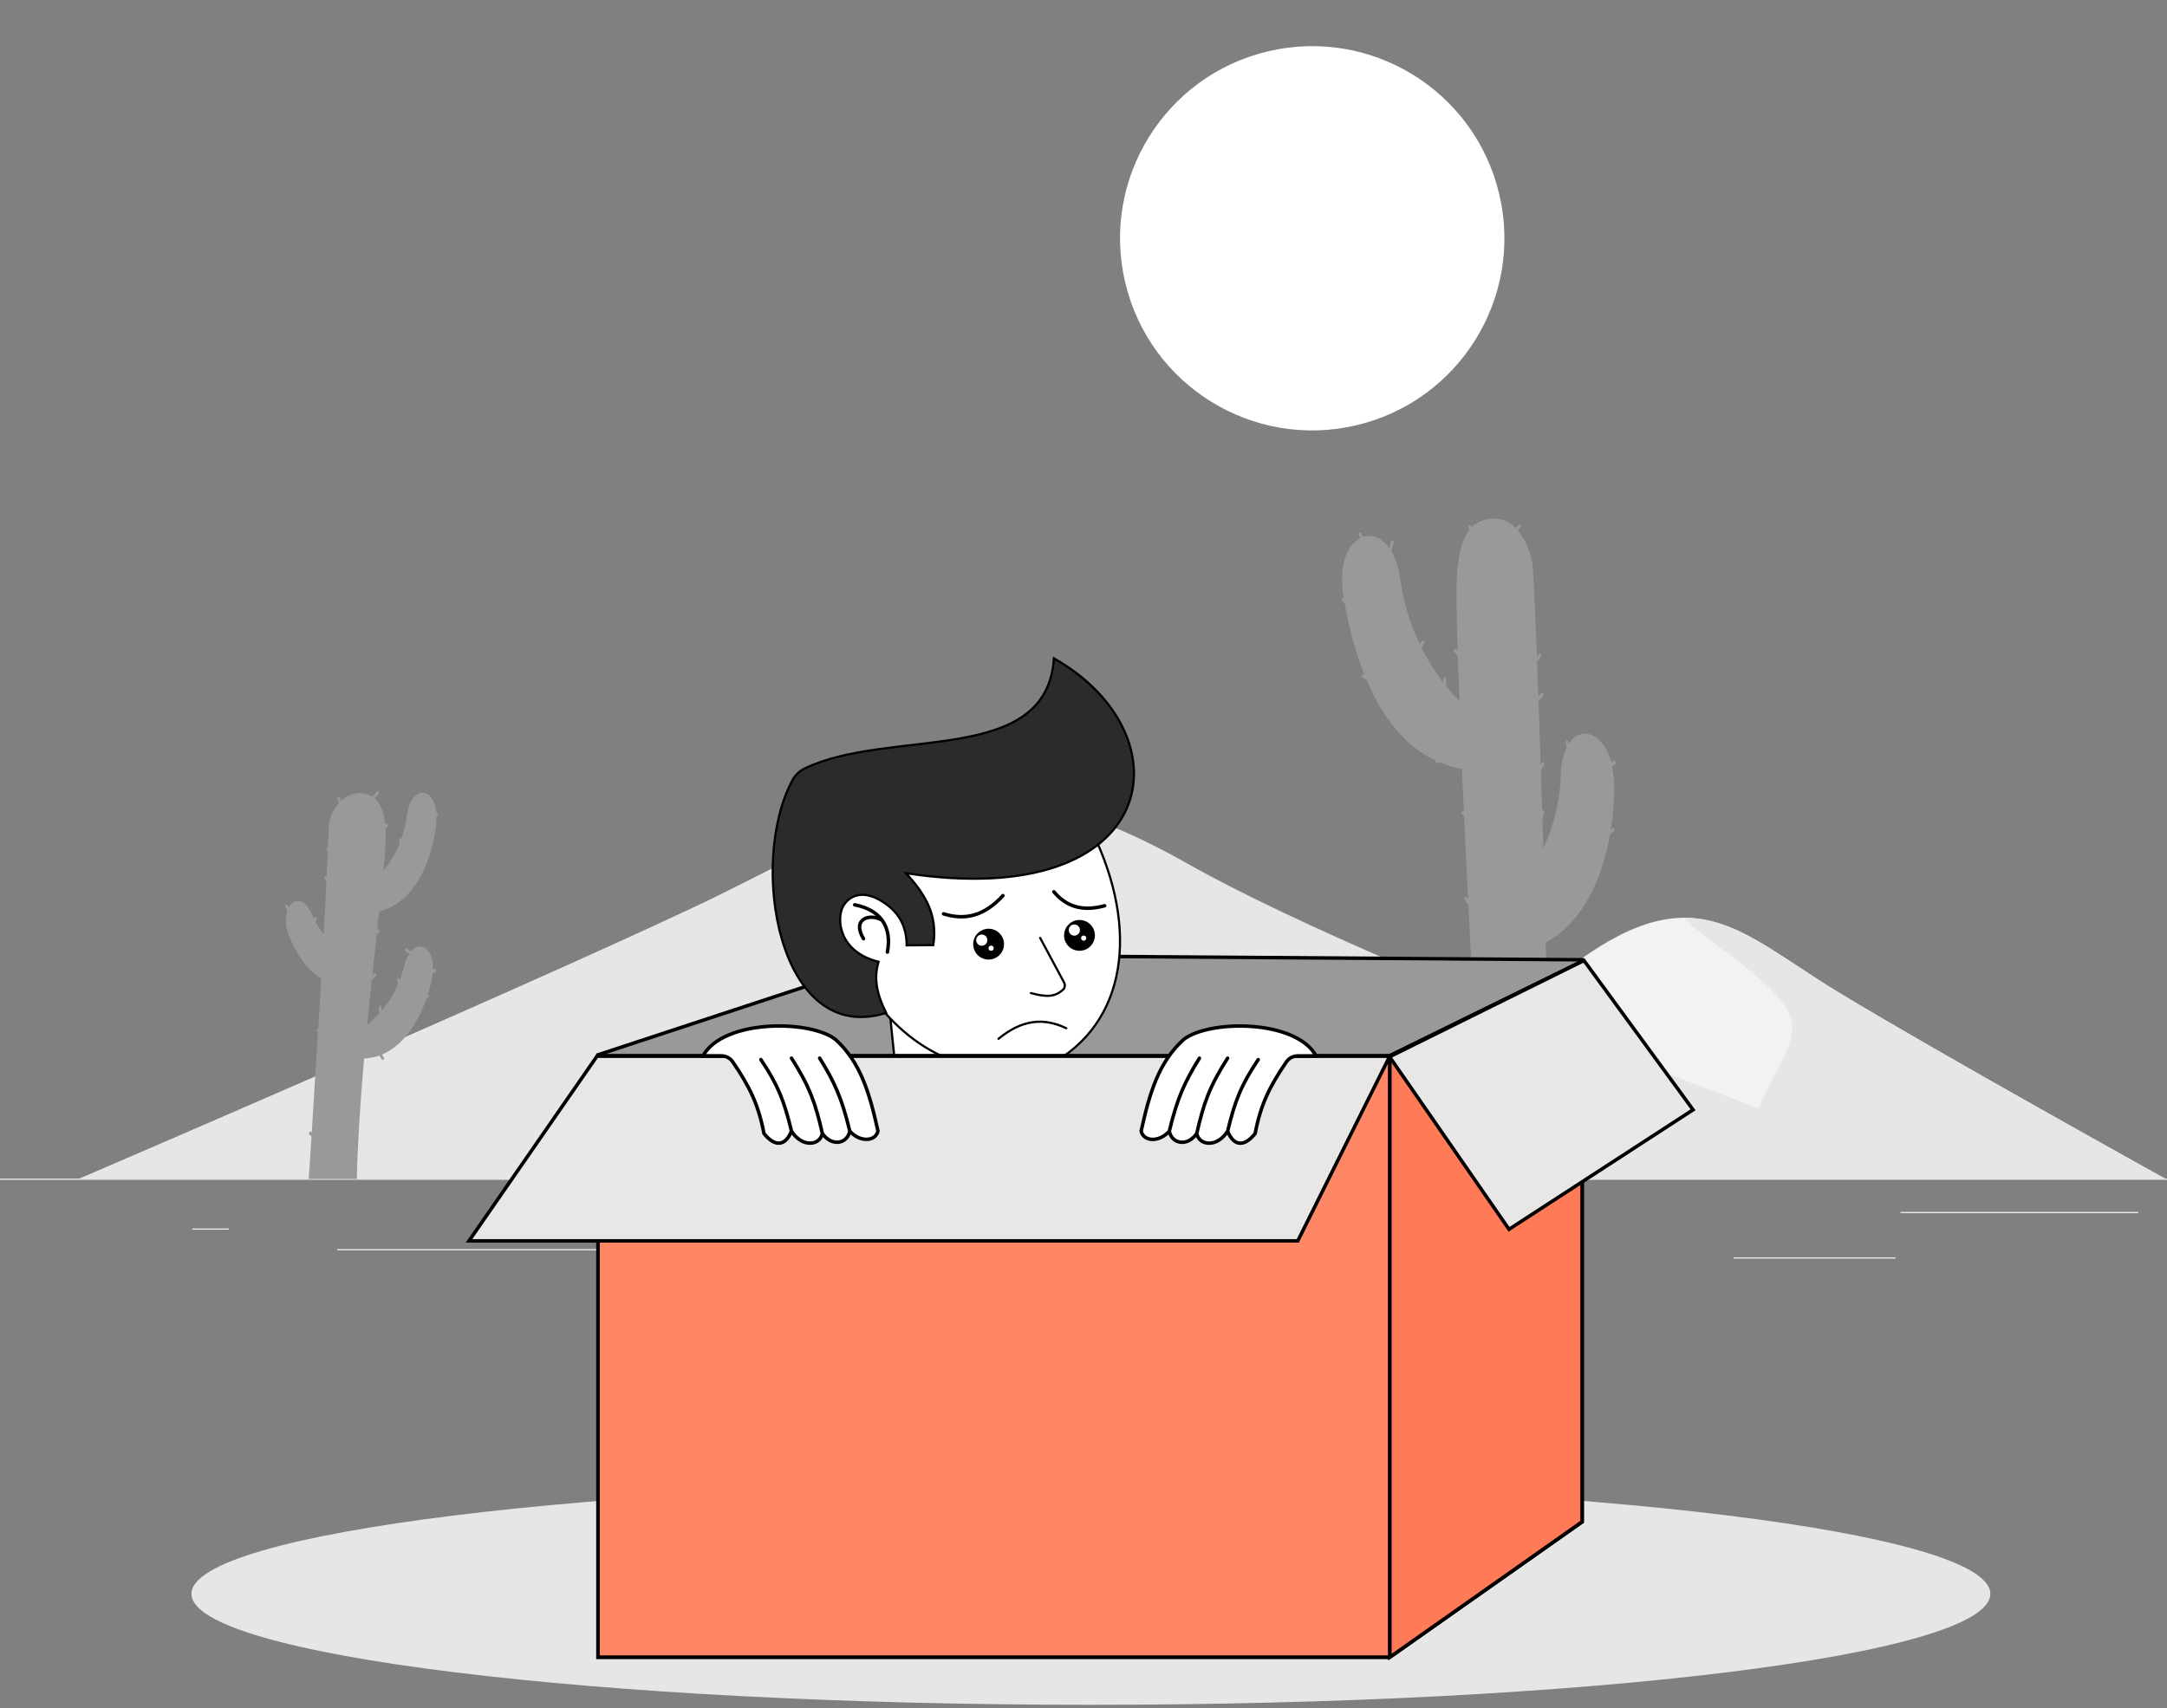 <svg width="293" height="231" viewBox="0 0 293 231" fill="none" xmlns="http://www.w3.org/2000/svg">
<rect x="0" y="0" width="293" height="231" fill="#808080" stroke="none"/>
<path d="M-7.166 159.4H323.844V159.565H-7.166V159.4Z" fill="#EBEBEB"/>
<path d="M234.379 170.052H256.305V170.217H234.379V170.052Z" fill="#EBEBEB"/>
<path d="M181.715 165.04H210.546V165.206H181.715V165.04Z" fill="#EBEBEB"/>
<path d="M256.967 163.908H289.115V164.074H256.967V163.908Z" fill="#EBEBEB"/>
<path d="M137.22 166.146H159.921V166.311H137.22V166.146Z" fill="#EBEBEB"/>
<path d="M26.001 166.146H30.927V166.311H26.001V166.146Z" fill="#EBEBEB"/>
<path d="M99.174 166.146H131.329V166.311H99.174V166.146Z" fill="#EBEBEB"/>
<path d="M45.597 168.939H107.615V169.105H45.597V168.939Z" fill="#EBEBEB"/>
<path d="M248.606 134.223C235.405 126.199 229.341 118.335 213.168 130.132C197.789 141.386 158.339 159.4 158.339 159.4H292.729C292.729 159.4 261.813 142.253 248.606 134.223Z" fill="#F2F2F2"/>
<path d="M248.606 134.223C240.251 129.139 234.75 124.121 227.739 124.121C229.235 126.504 242.25 133.733 242.343 138.685C242.442 144.365 233.2 151.926 238.245 159.393H292.729C292.729 159.393 261.813 142.253 248.606 134.223Z" fill="#E6E6E6"/>
<path d="M93.799 122.724C118.651 111.026 130.064 99.553 160.497 116.766C189.454 133.137 263.68 159.4 263.68 159.4H10.788C10.788 159.4 68.966 134.422 93.799 122.724Z" fill="#E6E6E6"/>
<path d="M93.805 122.724C109.535 115.316 119.882 108.007 133.076 108C130.256 111.476 105.761 122.009 105.596 129.231C105.404 137.507 122.808 148.523 113.308 159.4H10.768C10.768 159.4 68.966 134.422 93.805 122.724Z" fill="#E6E6E6"/>
<path d="M218.219 102.863L217.894 103.128C216.789 99.123 213.743 98.057 212.108 100.606L212.042 100.321C212.042 100.195 211.91 100.116 211.817 100.149C211.764 100.17 211.721 100.21 211.697 100.262C211.674 100.314 211.672 100.373 211.691 100.427L211.837 101.089C211.314 102.258 211.041 103.523 211.036 104.803C210.932 108.239 210.128 111.618 208.672 114.733C208.633 113.336 208.586 111.953 208.546 110.589L208.798 109.927C208.818 109.872 208.82 109.812 208.803 109.756C208.787 109.7 208.752 109.651 208.705 109.616C208.678 109.594 208.644 109.582 208.609 109.582C208.574 109.582 208.54 109.594 208.513 109.616C208.454 107.769 208.394 105.955 208.341 104.2L208.752 103.459C208.78 103.407 208.791 103.348 208.783 103.289C208.775 103.23 208.747 103.176 208.705 103.135C208.688 103.116 208.666 103.102 208.641 103.094C208.617 103.085 208.591 103.083 208.566 103.087C208.54 103.091 208.516 103.101 208.496 103.116C208.475 103.131 208.458 103.151 208.447 103.174L208.315 103.419C208.215 100.374 208.116 97.461 208.023 94.813L208.639 94.151C208.675 94.105 208.695 94.047 208.695 93.989C208.695 93.93 208.675 93.873 208.639 93.827C208.628 93.803 208.611 93.784 208.591 93.768C208.57 93.753 208.546 93.743 208.52 93.739C208.495 93.735 208.469 93.737 208.445 93.746C208.421 93.754 208.399 93.768 208.381 93.787L207.99 94.197C207.931 92.569 207.871 91.013 207.818 89.563L208.335 88.775C208.37 88.728 208.388 88.672 208.388 88.613C208.388 88.555 208.37 88.498 208.335 88.451C208.32 88.43 208.301 88.414 208.278 88.402C208.256 88.391 208.231 88.385 208.206 88.385C208.18 88.385 208.155 88.391 208.133 88.402C208.111 88.414 208.091 88.43 208.076 88.451L207.818 88.842C207.633 83.982 207.461 80.129 207.308 77.667C207.295 75.504 206.561 73.408 205.223 71.709L205.6 71.272C205.636 71.225 205.656 71.168 205.656 71.109C205.656 71.051 205.636 70.994 205.6 70.947C205.586 70.927 205.566 70.91 205.544 70.898C205.521 70.887 205.497 70.881 205.471 70.881C205.446 70.881 205.421 70.887 205.399 70.898C205.376 70.91 205.357 70.927 205.342 70.947L204.938 71.417C204.59 71.034 204.169 70.723 203.7 70.504C203.23 70.284 202.722 70.16 202.204 70.139C201.614 70.099 201.021 70.182 200.465 70.384C199.909 70.585 199.401 70.901 198.974 71.311L198.888 71.133C198.879 71.108 198.866 71.086 198.848 71.067C198.83 71.049 198.808 71.035 198.784 71.026C198.76 71.017 198.734 71.014 198.708 71.016C198.683 71.019 198.658 71.027 198.636 71.04C198.592 71.079 198.563 71.131 198.552 71.189C198.541 71.246 198.55 71.305 198.576 71.358L198.709 71.622C197.808 72.754 197.173 74.688 196.988 77.931C196.888 79.653 196.935 83.228 197.087 88.094L196.882 87.802C196.867 87.78 196.847 87.763 196.824 87.75C196.801 87.738 196.775 87.731 196.749 87.731C196.723 87.731 196.697 87.738 196.674 87.75C196.651 87.763 196.631 87.78 196.617 87.802C196.583 87.85 196.565 87.906 196.565 87.964C196.565 88.023 196.583 88.079 196.617 88.127L197.113 88.835C197.173 90.669 197.246 92.675 197.332 94.826C196.776 94.25 196.173 93.575 195.558 92.807L195.518 91.841C195.522 91.784 195.504 91.728 195.469 91.684C195.433 91.639 195.382 91.61 195.326 91.602C195.22 91.602 195.147 91.708 195.147 91.841V92.311C194.015 90.835 193.026 89.254 192.195 87.59L192.572 87.014C192.601 86.964 192.614 86.905 192.608 86.847C192.602 86.789 192.578 86.734 192.539 86.69C192.525 86.668 192.506 86.65 192.483 86.638C192.461 86.625 192.436 86.618 192.41 86.618C192.384 86.618 192.358 86.625 192.336 86.638C192.313 86.65 192.294 86.668 192.281 86.69L191.983 87.14C190.648 84.377 189.754 81.422 189.335 78.382C189.187 77.032 188.773 75.724 188.117 74.535L188.441 73.357C188.456 73.3 188.452 73.24 188.431 73.185C188.409 73.131 188.371 73.084 188.322 73.052C188.298 73.043 188.272 73.039 188.247 73.041C188.221 73.043 188.197 73.051 188.174 73.064C188.152 73.076 188.133 73.094 188.119 73.115C188.104 73.136 188.094 73.16 188.09 73.185L187.838 74.112C186.806 72.655 185.455 72.198 184.257 72.622L184.085 72.159C184.038 72.04 183.933 71.98 183.84 72.033C183.792 72.065 183.757 72.114 183.741 72.169C183.725 72.225 183.73 72.285 183.754 72.337L183.919 72.768C182.231 73.635 180.973 76.343 181.642 80.573C181.642 80.712 181.688 80.851 181.715 80.983L181.668 80.95C181.65 80.932 181.627 80.919 181.602 80.912C181.578 80.905 181.551 80.904 181.526 80.91C181.501 80.916 181.478 80.928 181.459 80.946C181.439 80.963 181.425 80.985 181.417 81.01C181.391 81.063 181.383 81.124 181.393 81.182C181.404 81.24 181.433 81.294 181.476 81.334L181.821 81.612C182.373 84.911 183.26 88.145 184.469 91.265L184.403 91.218C184.381 91.205 184.356 91.197 184.33 91.195C184.305 91.193 184.279 91.197 184.255 91.207C184.232 91.216 184.21 91.231 184.193 91.251C184.176 91.27 184.164 91.293 184.158 91.317C184.137 91.374 184.135 91.434 184.152 91.492C184.168 91.549 184.203 91.599 184.25 91.635L184.76 91.953C186.746 96.587 189.699 100.791 194.101 102.857C194.088 102.902 194.088 102.95 194.101 102.996C194.108 103.042 194.13 103.084 194.164 103.116C194.197 103.149 194.24 103.169 194.287 103.174H194.333L194.611 103.088C195.591 103.503 196.615 103.805 197.663 103.989C197.742 105.862 197.835 107.802 197.928 109.795L197.881 109.755C197.862 109.738 197.839 109.727 197.814 109.721C197.789 109.716 197.763 109.716 197.738 109.723C197.714 109.729 197.691 109.741 197.672 109.758C197.653 109.776 197.639 109.797 197.63 109.821C197.607 109.875 197.6 109.936 197.612 109.994C197.624 110.051 197.653 110.104 197.696 110.145L197.954 110.351C198.126 113.979 198.312 117.779 198.504 121.678L198.272 121.353C198.26 121.331 198.243 121.311 198.222 121.297C198.201 121.282 198.177 121.273 198.151 121.27C198.126 121.266 198.1 121.269 198.076 121.278C198.052 121.287 198.031 121.301 198.014 121.32C197.978 121.368 197.959 121.426 197.959 121.486C197.959 121.545 197.978 121.603 198.014 121.651L198.543 122.413C198.947 130.536 199.391 139.069 199.814 147.417L199.576 147.027C199.564 147.003 199.547 146.983 199.527 146.968C199.506 146.952 199.482 146.941 199.456 146.936C199.431 146.931 199.405 146.932 199.38 146.938C199.354 146.945 199.331 146.957 199.311 146.974C199.277 147.022 199.258 147.08 199.258 147.139C199.258 147.198 199.277 147.256 199.311 147.305L199.874 148.212C200.073 152.018 200.265 155.785 200.45 159.466H209.976C209.93 157.923 209.884 156.361 209.837 154.832L210.109 154.56C210.145 154.514 210.164 154.457 210.164 154.398C210.164 154.339 210.145 154.282 210.109 154.236C210.098 154.212 210.082 154.192 210.062 154.176C210.041 154.16 210.017 154.149 209.992 154.145C209.967 154.14 209.94 154.142 209.916 154.15C209.891 154.157 209.869 154.171 209.851 154.19L209.791 154.243C209.573 146.808 209.347 139.188 209.129 131.734C209.089 130.297 209.05 128.861 209.003 127.444C214.114 124.723 216.669 118.666 217.696 112.833L218.225 112.396C218.266 112.354 218.292 112.299 218.299 112.241C218.307 112.182 218.294 112.123 218.265 112.072C218.256 112.048 218.241 112.027 218.222 112.01C218.204 111.993 218.181 111.981 218.157 111.974C218.133 111.967 218.107 111.965 218.082 111.97C218.057 111.974 218.034 111.984 218.013 111.999L217.808 112.171C218.09 110.362 218.242 108.534 218.265 106.703C218.278 105.691 218.176 104.68 217.96 103.691L218.377 103.346C218.42 103.307 218.448 103.253 218.456 103.196C218.464 103.138 218.453 103.079 218.424 103.029C218.425 103.003 218.419 102.978 218.409 102.955C218.398 102.931 218.382 102.911 218.362 102.895C218.342 102.879 218.319 102.868 218.294 102.862C218.269 102.857 218.243 102.857 218.219 102.863Z" fill="#999999"/>
<path d="M58.957 131.198C58.957 131.072 58.844 130.999 58.745 131.032L58.546 131.092C58.626 128.311 56.851 127.186 55.574 128.655L55.031 128.298C55.01 128.285 54.986 128.277 54.961 128.274C54.936 128.272 54.911 128.275 54.888 128.284C54.865 128.293 54.844 128.308 54.828 128.326C54.811 128.345 54.799 128.367 54.792 128.391C54.767 128.441 54.759 128.499 54.771 128.555C54.783 128.61 54.814 128.66 54.859 128.695L55.322 129C54.993 129.529 54.758 130.111 54.627 130.721C54.477 131.337 54.287 131.943 54.058 132.535L54.025 132.422C54.02 132.398 54.01 132.374 53.995 132.354C53.98 132.334 53.96 132.318 53.938 132.306C53.915 132.295 53.891 132.289 53.866 132.288C53.841 132.288 53.816 132.293 53.793 132.303C53.746 132.335 53.711 132.381 53.693 132.435C53.675 132.489 53.675 132.547 53.694 132.601L53.839 133.078C53.276 134.401 52.512 135.629 51.575 136.719V136.196C51.575 136.07 51.489 135.977 51.39 135.991C51.338 136.003 51.292 136.034 51.262 136.078C51.231 136.122 51.218 136.176 51.224 136.229L51.264 137.096C50.77 137.635 50.232 138.131 49.655 138.579C49.854 136.5 50.066 134.468 50.278 132.502L50.827 132.038C50.867 131.999 50.894 131.947 50.903 131.891C50.913 131.836 50.905 131.778 50.88 131.727C50.871 131.704 50.857 131.683 50.838 131.667C50.82 131.65 50.797 131.638 50.773 131.633C50.749 131.627 50.724 131.627 50.7 131.633C50.676 131.639 50.653 131.651 50.635 131.668L50.344 131.913C50.549 130.006 50.748 128.172 50.94 126.431L51.27 126.074C51.304 126.029 51.323 125.974 51.323 125.918C51.323 125.862 51.304 125.807 51.27 125.762C51.257 125.742 51.239 125.725 51.218 125.713C51.196 125.702 51.172 125.696 51.148 125.696C51.124 125.696 51.1 125.702 51.078 125.713C51.057 125.725 51.039 125.742 51.026 125.762L50.986 125.802C51.072 125.061 51.151 124.332 51.224 123.637C51.224 123.512 51.257 123.392 51.27 123.273C56.447 122.002 58.553 115.667 58.996 111.297C58.996 110.999 59.036 110.721 59.036 110.45C59.071 110.447 59.105 110.435 59.133 110.413C59.161 110.392 59.182 110.364 59.195 110.331C59.218 110.279 59.223 110.221 59.21 110.166C59.197 110.111 59.166 110.062 59.122 110.026L58.996 109.94C58.698 106.379 55.554 106.107 55.024 110.265C54.889 111.349 54.633 112.414 54.263 113.442C54.247 113.412 54.221 113.388 54.19 113.375C54.159 113.361 54.123 113.359 54.091 113.369C54.041 113.392 54 113.432 53.976 113.481C53.952 113.531 53.946 113.587 53.958 113.641L54.031 114.051C53.481 115.396 52.738 116.654 51.827 117.785C52.06 115.868 52.168 113.937 52.151 112.006L52.376 111.781C52.416 111.74 52.441 111.688 52.449 111.632C52.456 111.575 52.444 111.518 52.416 111.469C52.405 111.448 52.389 111.429 52.37 111.414C52.35 111.4 52.328 111.39 52.304 111.386C52.28 111.383 52.255 111.384 52.232 111.392C52.209 111.399 52.188 111.412 52.171 111.43L52.105 111.496C51.873 109.596 51.343 108.517 50.642 107.928C50.68 107.922 50.715 107.903 50.741 107.875L51.204 107.378C51.238 107.332 51.256 107.276 51.256 107.219C51.256 107.162 51.238 107.107 51.204 107.06C51.191 107.04 51.173 107.023 51.152 107.011C51.13 107 51.106 106.994 51.082 106.994C51.057 106.994 51.033 107 51.012 107.011C50.991 107.023 50.973 107.04 50.959 107.06L50.496 107.557C50.467 107.591 50.446 107.632 50.437 107.676C50.428 107.72 50.43 107.765 50.443 107.808C49.842 107.424 49.136 107.237 48.424 107.272C47.551 107.332 46.731 107.711 46.12 108.338L45.941 107.921C45.935 107.897 45.923 107.874 45.907 107.856C45.89 107.837 45.869 107.823 45.845 107.814C45.822 107.806 45.796 107.803 45.772 107.807C45.747 107.81 45.723 107.82 45.703 107.835C45.659 107.871 45.628 107.92 45.615 107.975C45.602 108.03 45.607 108.088 45.63 108.139L45.835 108.623C44.982 109.519 44.488 110.696 44.445 111.933C44.445 112.635 44.379 113.528 44.326 114.581C44.281 114.583 44.238 114.602 44.207 114.634C44.174 114.681 44.157 114.736 44.157 114.793C44.157 114.85 44.174 114.905 44.207 114.952L44.326 115.144C44.28 116.15 44.22 117.295 44.154 118.553C44.14 118.535 44.121 118.521 44.101 118.511C44.08 118.501 44.058 118.496 44.035 118.496C44.012 118.496 43.989 118.501 43.968 118.511C43.948 118.521 43.93 118.535 43.916 118.553C43.883 118.6 43.866 118.655 43.866 118.712C43.866 118.769 43.883 118.824 43.916 118.871L44.147 119.235C44.035 121.334 43.909 123.717 43.757 126.319C43.33 125.801 42.955 125.242 42.638 124.65L42.817 124.419C42.85 124.372 42.868 124.317 42.868 124.26C42.868 124.203 42.85 124.147 42.817 124.101C42.803 124.08 42.785 124.063 42.764 124.052C42.742 124.04 42.718 124.034 42.694 124.034C42.67 124.034 42.646 124.04 42.624 124.052C42.603 124.063 42.585 124.08 42.572 124.101L42.439 124.26C42.346 124.061 42.247 123.856 42.154 123.644C41.228 121.413 39.751 121.466 39.036 122.704L38.844 122.413C38.831 122.392 38.812 122.375 38.79 122.364C38.768 122.352 38.743 122.346 38.719 122.346C38.694 122.346 38.669 122.352 38.648 122.364C38.626 122.375 38.607 122.392 38.593 122.413C38.559 122.459 38.541 122.514 38.541 122.572C38.541 122.629 38.559 122.684 38.593 122.73L38.864 123.134C38.532 124.224 38.595 125.397 39.043 126.444C39.857 128.589 41.347 131.078 43.432 132.363C43.432 132.846 43.373 133.336 43.346 133.826C43.247 135.56 43.141 137.348 43.028 139.168C42.994 139.152 42.955 139.15 42.919 139.162C42.883 139.175 42.853 139.201 42.836 139.235C42.802 139.28 42.783 139.336 42.783 139.393C42.783 139.451 42.802 139.507 42.836 139.552L42.982 139.711C42.724 144.074 42.439 148.629 42.154 153.163L42.062 153.084C42.043 153.067 42.02 153.056 41.995 153.049C41.971 153.043 41.945 153.043 41.921 153.049C41.896 153.055 41.873 153.067 41.854 153.083C41.835 153.099 41.82 153.12 41.81 153.144C41.784 153.194 41.774 153.251 41.782 153.307C41.791 153.363 41.817 153.415 41.857 153.455L42.121 153.686C41.996 155.62 41.87 157.546 41.744 159.453H48.239C48.358 154.686 48.689 149.635 49.106 144.663C49.145 144.16 49.185 143.65 49.231 143.147C49.936 143.127 50.633 142.998 51.297 142.763L51.621 143.273C51.636 143.297 51.656 143.317 51.681 143.331C51.705 143.344 51.733 143.352 51.761 143.352C51.781 143.353 51.802 143.349 51.822 143.341C51.841 143.333 51.858 143.321 51.873 143.306C51.906 143.259 51.923 143.204 51.923 143.147C51.923 143.09 51.906 143.035 51.873 142.988L51.641 142.624C54.68 141.36 56.646 138.036 57.719 134.892C57.745 134.914 57.777 134.928 57.811 134.931C57.848 134.93 57.883 134.916 57.911 134.892C57.951 134.852 57.977 134.8 57.987 134.745C57.996 134.689 57.988 134.631 57.964 134.581L57.877 134.402C58.083 133.74 58.248 133.111 58.374 132.508C58.437 132.211 58.484 131.911 58.513 131.608L58.818 131.522C58.849 131.511 58.878 131.494 58.902 131.471C58.926 131.449 58.946 131.421 58.959 131.391C58.972 131.36 58.979 131.327 58.978 131.294C58.978 131.261 58.97 131.228 58.957 131.198Z" fill="#999999"/>
<path d="M152.138 38.196C148.841 24.231 157.491 10.237 171.456 6.941C185.422 3.645 199.415 12.294 202.711 26.26C206.008 40.225 197.358 54.219 183.393 57.515C169.427 60.811 155.434 52.162 152.138 38.196Z" fill="white"/>
<path d="M147.501 230.571C214.665 230.571 269.113 223.851 269.113 215.562C269.113 207.272 214.665 200.553 147.501 200.553C80.337 200.553 25.889 207.272 25.889 215.562C25.889 223.851 80.337 230.571 147.501 230.571Z" fill="#E6E6E6"/>
<path d="M121.87 129.161L213.917 129.807V205.832L187.891 224.14H121.87H80.849V142.66L121.87 129.161Z" fill="#999999"/>
<path d="M121.87 129.161L213.917 129.807V205.832L187.891 224.14H121.87M121.87 129.161L80.849 142.66V224.14H121.87M121.87 129.161V224.14" stroke="black" stroke-width="0.472"/>
<path d="M122.02 153.633L119.653 130.544L139.974 128.461L142.341 151.55C137.464 160.135 128.158 161.089 122.02 153.633Z" fill="white" stroke="black" stroke-width="0.295"/>
<path d="M145.78 109.006C153.446 121.82 153.605 135.344 144.534 142.334C143.9 142.823 143.182 143.195 142.423 143.45C134.005 146.274 125.516 144.008 119.136 136.359C109.991 124.63 107.549 118.585 110.851 109.318L145.78 109.006Z" fill="white" stroke="black" stroke-width="0.295"/>
<path d="M142.5 89.042C160.82 99.433 156.983 123.365 122.506 118.097C125.006 120.862 126.831 123.634 126.194 127.822L122.593 127.854C122.572 125.465 121.717 123.68 119.844 122.303C116.899 120.138 114.858 121.053 114.008 122.554C113.066 124.215 113.375 128.733 118.788 130.079C118.07 132.443 118.643 134.644 119.816 136.993C105.244 141.562 101.128 116.713 107.152 105.513C107.523 104.823 108.106 104.271 108.811 103.93C120.305 98.37 141.54 103.725 142.5 89.042Z" fill="#2B2B2B" stroke="black" stroke-width="0.298"/>
<path d="M119.985 128.77C120.323 127 120.06 125.538 119.257 124.443M115.562 122.375C117.245 122.696 118.495 123.403 119.257 124.443M119.257 124.443C117.64 123.506 115.119 124.218 116.752 126.961" stroke="black" stroke-width="0.472" stroke-linecap="round"/>
<path d="M127.577 123.592C130.522 124.513 133.104 123.865 135.604 121.129" stroke="black" stroke-width="0.472" stroke-linecap="round"/>
<path d="M144.171 139.065C141.098 137.594 138.175 137.894 135.012 140.49" stroke="black" stroke-width="0.298" stroke-linecap="round"/>
<path d="M142.491 120.611C144.179 122.61 146.322 123.322 149.356 122.502" stroke="black" stroke-width="0.472" stroke-linecap="round"/>
<circle cx="2.086" cy="2.086" r="2.086" transform="matrix(-0.891 0.453 0.453 0.891 134.582 124.89)" fill="black"/>
<circle cx="2.086" cy="2.086" r="2.086" transform="matrix(-0.891 0.453 0.453 0.891 146.871 123.703)" fill="black"/>
<path d="M140.636 126.848L143.868 132.869C144.049 133.206 143.999 133.628 143.71 133.879C142.665 134.783 141.629 134.92 139.394 134.314" stroke="black" stroke-width="0.295" stroke-linecap="round"/>
<circle cx="0.756" cy="0.756" r="0.756" transform="matrix(-0.991 0.136 0.136 0.991 133.39 126.298)" fill="white"/>
<circle cx="0.35" cy="0.35" r="0.35" transform="matrix(-0.991 0.136 0.136 0.991 134.308 127.847)" fill="white"/>
<circle cx="0.756" cy="0.756" r="0.756" transform="matrix(-0.991 0.136 0.136 0.991 145.907 124.936)" fill="white"/>
<circle cx="0.35" cy="0.35" r="0.35" transform="matrix(-0.991 0.136 0.136 0.991 146.824 126.484)" fill="white"/>
<path d="M80.867 142.776H187.926L213.913 130.018V205.814L187.926 224.118H80.867V142.776Z" fill="#FF8766"/>
<path d="M187.926 142.776H80.867V224.118H187.926M187.926 142.776V224.118M187.926 142.776L213.913 130.018V205.814L187.926 224.118" stroke="black" stroke-width="0.472"/>
<path d="M187.927 142.776V224.118L213.913 205.814V130.018L187.927 142.776Z" fill="#FF7A57" stroke="black" stroke-width="0.472"/>
<path d="M175.474 167.821L187.902 142.853H80.714L63.417 167.821H175.474Z" fill="#E9E6E6" stroke="black" stroke-width="0.472"/>
<path d="M204.034 166.259L187.881 142.926L214.169 129.907L228.922 150.095L204.034 166.259Z" fill="#E9E6E6" stroke="black" stroke-width="0.472"/>
<path d="M175.476 142.807H177.949C175.215 137.846 163.507 137.893 160.047 140.581C156.681 143.632 155.433 147.79 154.292 152.987C154.639 154.416 156.743 154.521 158.101 152.987C158.443 154.695 160.513 155.147 161.811 153.305C162.16 154.987 164.591 155.214 165.986 152.987C166.834 155.078 168.262 155.123 169.708 153.305C170.463 149.353 171.674 146.926 173.933 143.616C174.28 143.107 174.86 142.807 175.476 142.807Z" fill="white"/>
<path d="M165.986 152.987C166.834 155.078 168.262 155.123 169.708 153.305C170.463 149.353 171.674 146.926 173.933 143.616C174.28 143.107 174.86 142.807 175.476 142.807H177.949C175.215 137.846 163.507 137.893 160.047 140.581C156.681 143.632 155.433 147.79 154.292 152.987C154.639 154.416 156.743 154.521 158.101 152.987M165.986 152.987C166.96 148.958 167.778 146.807 170.123 143.307M165.986 152.987C164.591 155.214 162.16 154.987 161.811 153.305M161.811 153.305C162.749 149.179 163.561 146.902 165.986 143.114M161.811 153.305C160.513 155.147 158.443 154.695 158.101 152.987M158.101 152.987C159.194 148.47 160.17 146.358 162.176 143.114" stroke="black" stroke-width="0.472" stroke-linecap="round"/>
<path d="M97.527 142.801H95.054C97.788 137.839 109.496 137.887 112.955 140.575C116.322 143.626 117.569 147.784 118.711 152.981C118.364 154.409 116.26 154.515 114.902 152.981C114.56 154.689 112.489 155.141 111.191 153.299C110.842 154.981 108.412 155.208 107.016 152.981C106.169 155.071 104.741 155.117 103.295 153.299C102.54 149.347 101.329 146.92 99.07 143.61C98.722 143.101 98.143 142.801 97.527 142.801Z" fill="white"/>
<path d="M107.016 152.981C106.169 155.071 104.741 155.117 103.295 153.299C102.54 149.347 101.329 146.92 99.07 143.61C98.722 143.101 98.143 142.801 97.527 142.801H95.054C97.788 137.839 109.496 137.887 112.955 140.575C116.322 143.626 117.569 147.784 118.711 152.981C118.364 154.409 116.26 154.515 114.902 152.981M107.016 152.981C106.043 148.951 105.225 146.801 102.879 143.301M107.016 152.981C108.412 155.208 110.842 154.981 111.191 153.299M111.191 153.299C110.254 149.172 109.442 146.896 107.016 143.108M111.191 153.299C112.489 155.141 114.56 154.689 114.902 152.981M114.902 152.981C113.808 148.464 112.832 146.352 110.826 143.108" stroke="black" stroke-width="0.472" stroke-linecap="round"/>
</svg>
